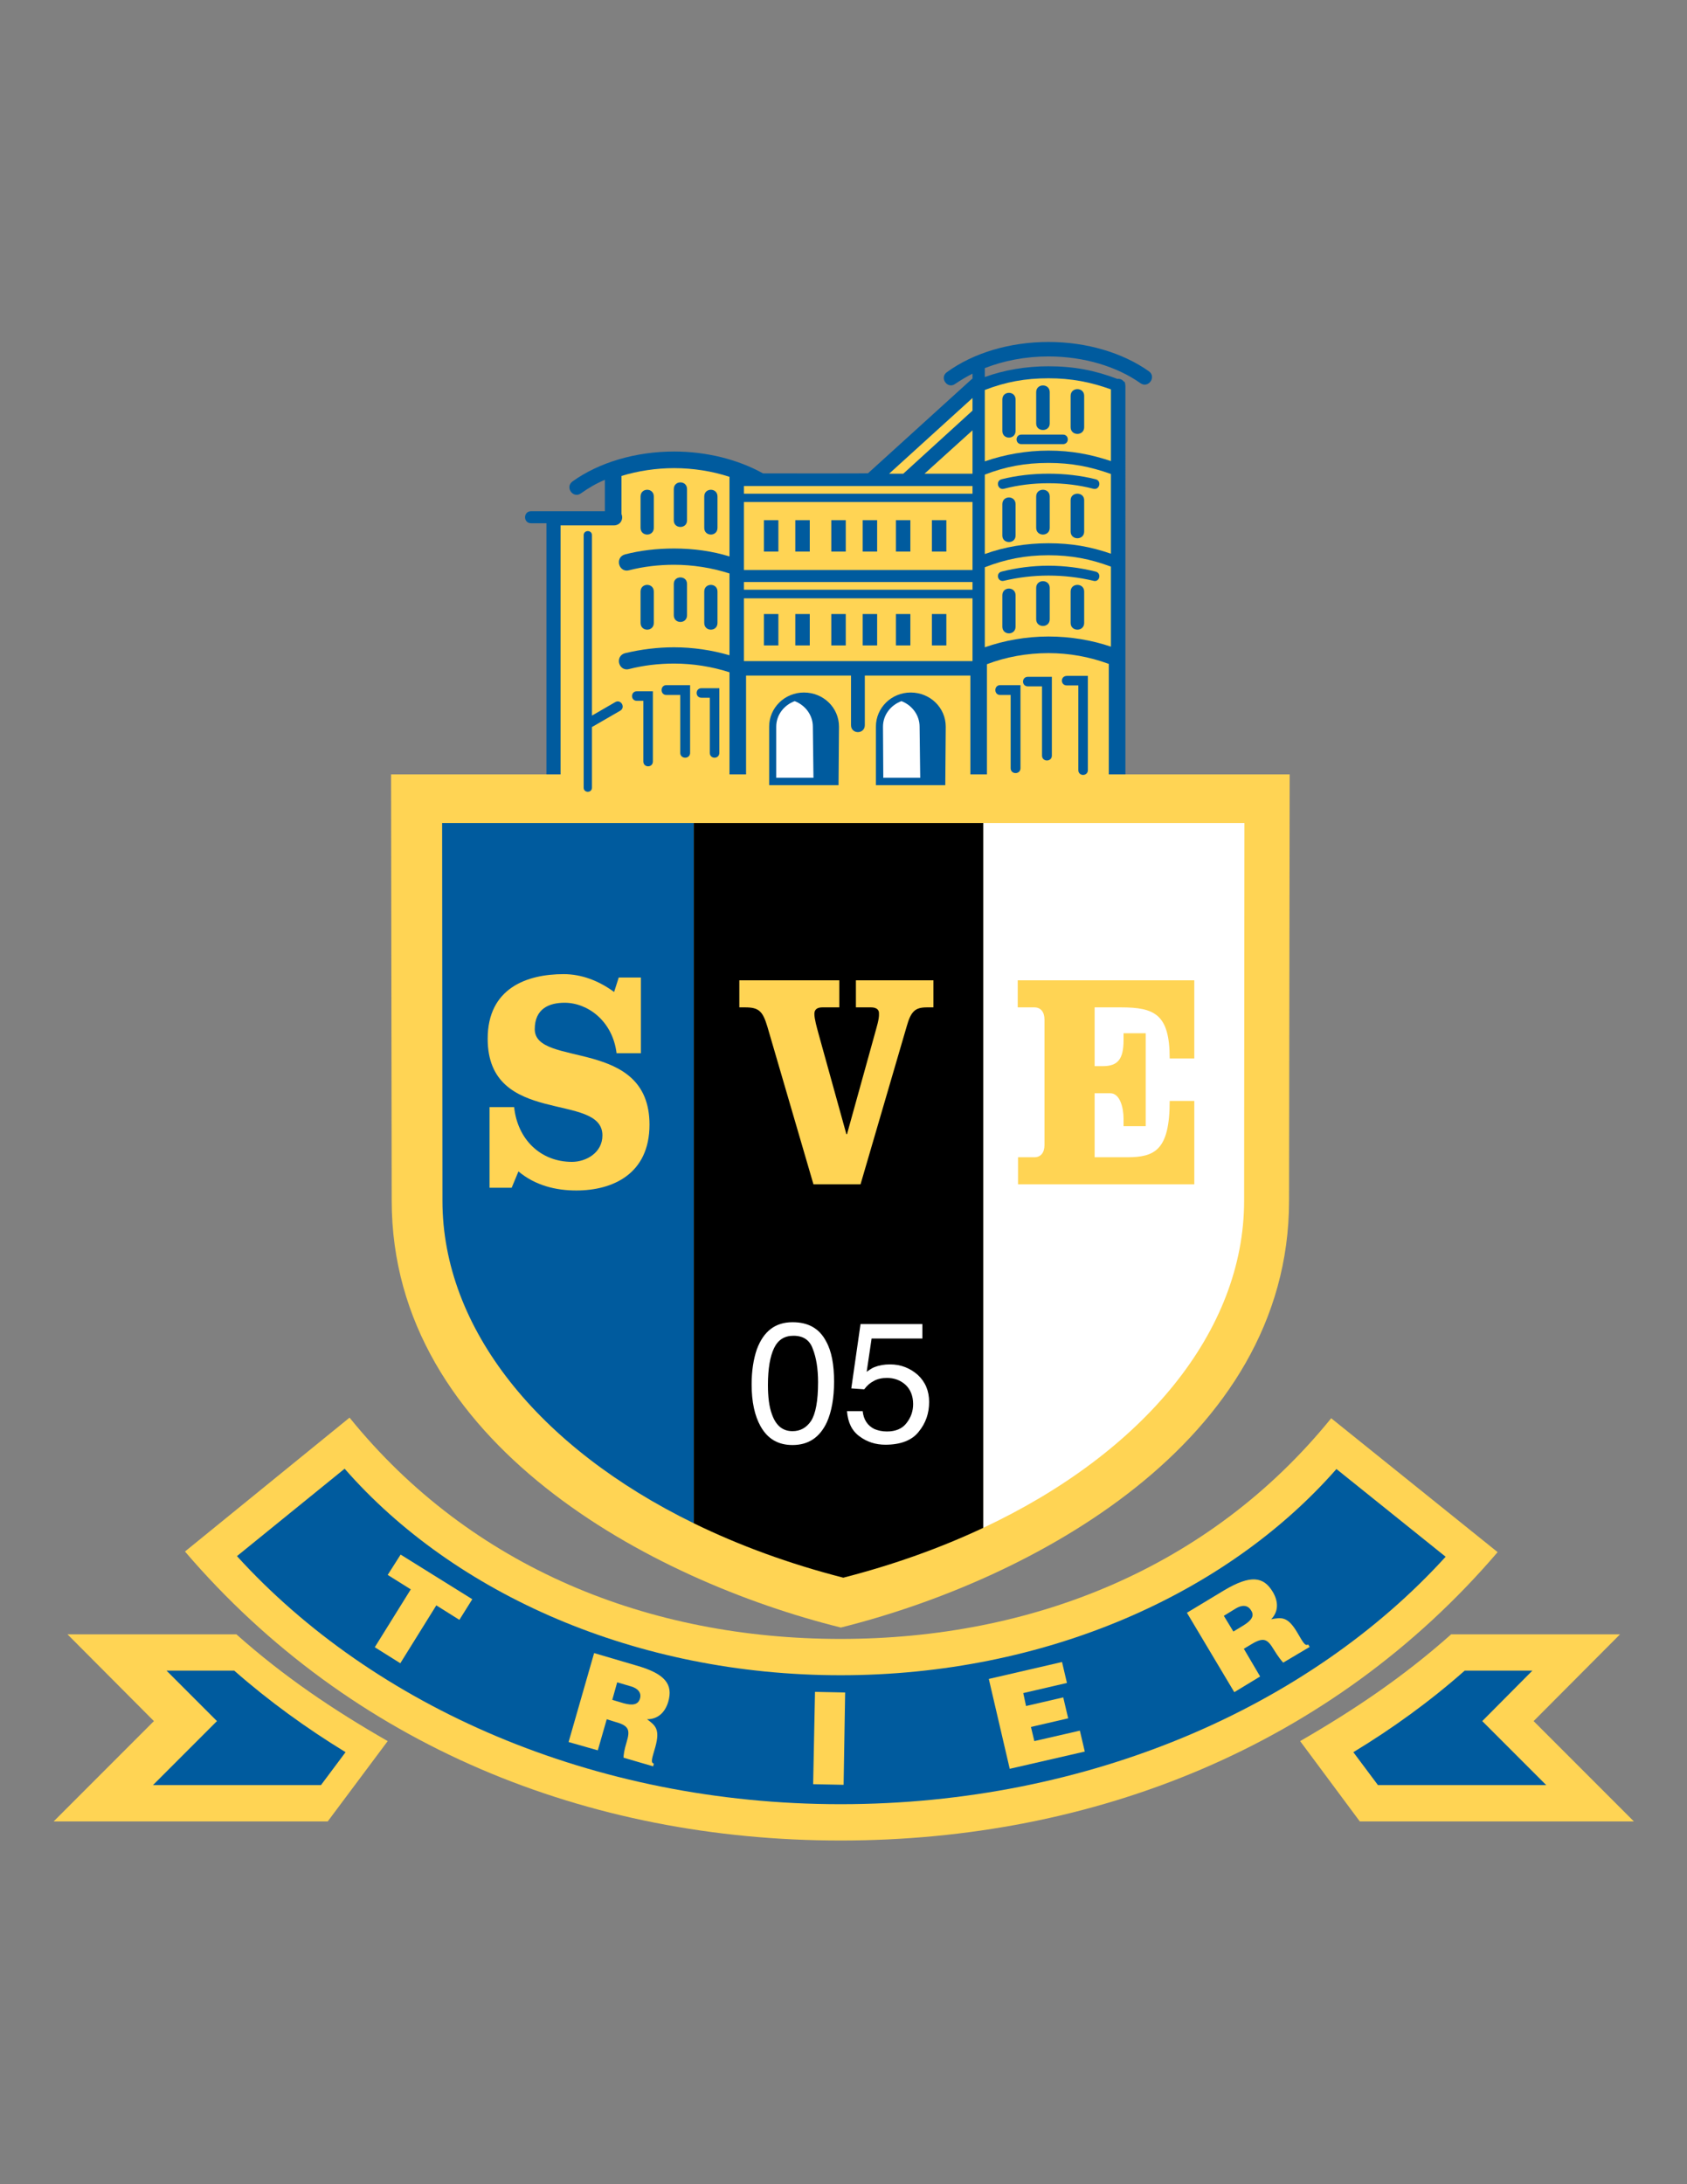 <?xml version="1.0" encoding="iso-8859-1"?>
<!-- Generator: Adobe Illustrator 24.0.1, SVG Export Plug-In . SVG Version: 6.00 Build 0)  -->
<svg version="1.1" id="Layer_1" xmlns="http://www.w3.org/2000/svg" xmlns:xlink="http://www.w3.org/1999/xlink" x="0px" y="0px"
	 viewBox="0 0 612 792" style="enable-background:new 0 0 612 792;" xml:space="preserve">
<rect x="0" y="0" width="612" height="792" fill="#808080" stroke="none"/>
<path style="fill:#005B9E;" d="M416.747,134.601c-9.488-6.696-22.545-10.603-36.383-10.603c-14.062,0-27.343,4.018-36.827,10.937
	c-2.903,2.009,0.224,6.361,3.012,4.241c2.01-1.339,4.018-2.566,6.252-3.683v1.786c-0.112,0.111-0.337,0.222-0.561,0.446
	l-37.341,33.881c-0.224,0.112-38.1,0.045-38.1,0.045c-9.04-5.022-20.423-7.923-32.253-7.923c-14.062,0-27.342,4.017-36.828,10.825
	c-2.902,2.121,0.223,6.361,3.014,4.353c2.678-1.897,5.468-3.571,8.705-4.91v11.383h-26.784c-2.902,0-2.902,4.352,0,4.352h5.579
	v95.865v0.396h210.032V139.958c0-0.446-0.112-0.893-0.225-1.451l-0.333-0.112c-0.56-0.781-1.453-1.115-2.346-1.004
	c-8.256-3.125-15.846-4.575-24.997-4.575c-8.146,0-16.069,1.339-23.102,3.905v-3.236c6.809-2.678,14.731-4.241,23.102-4.241
	c12.833,0,24.888,3.683,33.367,9.71C416.635,140.962,419.647,136.61,416.747,134.601z"/>
<path style="fill:#FFD454;" d="M402.243,280.797c0-7.405,0-39.097,0-40.061c-7.028-2.585-14.383-3.916-21.879-3.916
	c-7.782,0-15.48,1.403-22.326,4.023c0,0.845,0,27.989,0,39.954h-6.013c0-11.025,0-34.686,0-35.829c-1.461,0-36.832,0-38.293,0
	c0,1.424,0,17.973,0,17.973c0,1.663-1.261,2.533-2.505,2.533c-1.244,0-2.505-0.871-2.505-2.533c0,0,0-16.549,0-17.973
	c-1.461,0-36.608,0-38.068,0c0,1.143,0,24.804,0,35.829h-6.014c0-11.343,0-36.152,0-37.026c-6.352-2.053-13.28-3.156-20.094-3.156
	c-5.676,0-11.169,0.667-16.308,1.979c-1.047,0.294-2.064,0.056-2.79-0.654c-0.779-0.762-1.105-1.945-0.831-3.014
	c0.259-1.014,1.02-1.766,2.115-2.072c5.921-1.421,11.914-2.142,17.813-2.142c6.79,0,13.704,1.017,20.094,2.891
	c0-1.854,0-28.57,0-29.657c-6.352-2.053-13.28-3.156-20.094-3.156c-5.674,0-11.167,0.669-16.308,1.981
	c-1.842,0.516-3.203-0.633-3.595-2.034c-0.404-1.438,0.175-3.172,2.075-3.704c5.474-1.423,11.472-2.145,17.828-2.145
	c7.209,0,13.949,0.989,20.094,2.878c0-1.869,0-27.785,0-28.865c-6.244-2.052-13.17-3.154-20.094-3.154
	c-6.465,0-13.045,0.989-19.089,2.83c0,1.033,0,12.594,0,13.796c0.157,0.384,0.253,0.787,0.253,1.191
	c0,0.559-0.149,1.111-0.443,1.588c-0.531,0.86-1.477,1.353-2.594,1.353c0,0-17.88,0-19.313,0c0,1.3,0,70.03,0,90.291h-61.485
	l0.224,154.566c0,88.054,94.525,137.826,162.936,154.788c68.522-17.074,162.603-66.847,162.603-154.788l0.221-154.566H402.243z
	 M317.756,284.703v-21.205c0-6.919,5.691-12.387,12.612-12.387c7.029,0,12.721,5.468,12.721,12.387l-0.164,21.205H317.756
	L317.756,284.703z M279.032,284.703v-21.205c0-6.919,5.691-12.387,12.61-12.387c7.031,0,12.722,5.468,12.722,12.387l-0.164,21.205
	H279.032L279.032,284.703z"/>
<path style="fill:#FFD454;" d="M304.922,667.379c-91.847,0-177.556-34.372-237.819-104.792l59.706-48.546
	c44.193,54.574,108.698,80.239,178.113,80.239c69.302,0,133.809-25.557,178.002-80.016l60.374,48.547
	C483.037,633.231,396.77,667.379,304.922,667.379L304.922,667.379z"/>
<path style="fill:#FFD454;" d="M587.716,592.606h-61.267c-17.186,15.291-35.042,27.343-54.795,38.726l21.648,29.129h99.436
	l-36.383-36.382L587.716,592.606L587.716,592.606z"/>
<path style="fill:#FFD454;" d="M24.472,592.606H85.74c17.186,15.291,35.042,27.343,54.907,38.726l-21.762,29.129H19.45
	l36.382-36.382L24.472,592.606L24.472,592.606z"/>
<path style="fill:#005B9E;" d="M555.911,605.775l-18.191,18.304l23.214,23.213h-61.047l-8.928-11.942
	c14.174-8.592,27.788-18.412,40.4-29.574H555.911L555.911,605.775z"/>
<path style="fill:#005B9E;" d="M60.407,605.775l18.302,18.304l-23.213,23.213h60.934l8.929-11.942
	c-14.062-8.592-27.677-18.412-40.399-29.574H60.407L60.407,605.775z"/>
<path style="fill:#005B9E;" d="M304.922,654.21c90.173,0,170.08-35.378,219.516-89.725l-39.615-31.809
	c-39.844,45.423-105.688,74.772-179.901,74.772c-74.214,0-140.169-29.462-179.9-74.884l-39.059,31.696
	C135.402,618.611,214.861,654.21,304.922,654.21L304.922,654.21z"/>
<polygon style="fill:#FFD454;" points="140.647,571.07 149.017,576.313 135.96,597.296 145.223,603.1 158.28,582.117 
	166.65,587.363 171.337,579.886 145.334,563.704 140.647,571.07 "/>
<path style="fill:#FFD454;" d="M223.9,610.017l4.911,1.45c2.455,0.669,4.018,2.234,3.348,4.466c-0.67,2.23-2.678,2.566-5.915,1.674
	l-4.129-1.229L223.9,610.017L223.9,610.017z M223.343,624.415c4.91,1.338,5.246,3.012,4.017,7.142
	c-0.892,2.9-1.228,5.023-1.115,5.803l10.714,3.125l0.223-1.006c-1.227-0.333-0.67-1.786,0.558-6.024
	c1.786-6.476,0-7.813-3.013-10.044c4.017,0,6.583-2.567,7.7-6.361c1.786-6.251-1.004-10.156-11.718-13.169l-15.178-4.465
	l-9.263,32.253l10.602,3.013l3.236-11.271L223.343,624.415L223.343,624.415z"/>
<polygon style="fill:#FFD454;" points="306.039,647.181 306.597,613.701 295.66,613.477 294.99,646.956 306.039,647.181 "/>
<polygon style="fill:#FFD454;" points="393.533,635.126 391.747,627.539 375.229,631.332 374.004,626.198 387.506,623.073 
	385.72,615.484 372.218,618.611 371.213,613.922 387.06,610.241 385.274,602.651 358.713,608.791 366.303,641.377 393.533,635.126 
	"/>
<path style="fill:#FFD454;" d="M443.975,585.91l4.354-2.677c2.232-1.341,4.353-1.341,5.579,0.781
	c1.229,1.896,0.112,3.569-2.788,5.356l-3.684,2.234L443.975,585.91L443.975,585.91z M454.02,596.179
	c4.466-2.679,5.804-1.786,8.034,1.898c1.563,2.567,2.903,4.238,3.461,4.798l9.597-5.691l-0.558-0.893
	c-1.117,0.669-1.786-0.669-4.017-4.466c-3.461-5.803-5.691-5.355-9.376-4.686c2.791-2.902,2.567-6.584,0.56-9.933
	c-3.348-5.579-8.034-6.248-17.634-0.557l-13.502,8.146l17.186,28.793l9.372-5.691l-5.912-10.045L454.02,596.179L454.02,596.179z"/>
<path style="fill:none;" d="M159.62,435.363c0,59.93,58.255,114.392,145.415,136.709c87.161-22.317,145.08-76.779,145.08-136.709
	l0.224-136.934H159.507L159.62,435.363z"/>
<path style="fill:#FFD454;" d="M403.018,234.483v-29.016c-7.478-2.79-14.395-4.128-22.653-4.128c-8.482,0-15.624,1.45-23.102,4.352
	v29.017c7.032-2.455,14.955-3.906,23.102-3.906C388.398,230.8,396.101,232.139,403.018,234.483z"/>
<polygon style="fill:#FFD454;" points="352.801,171.764 352.801,156.028 335.39,171.764 "/>
<rect x="269.88" y="176.228" style="fill:#FFD454;" width="82.921" height="2.79"/>
<path style="fill:#FFD454;" d="M403.018,200.78v-28.904c-7.478-2.679-14.395-4.018-22.653-4.018c-8.482,0-15.624,1.339-23.102,4.241
	v28.793c7.032-2.567,14.955-3.906,23.102-3.906C388.623,196.986,395.652,198.213,403.018,200.78z"/>
<path style="fill:#FFD454;" d="M403.018,167.189v-26.003c-7.478-2.678-14.395-4.018-22.653-4.018c-8.482,0-15.624,1.34-23.102,4.242
	V167.3c7.032-2.456,14.955-3.906,23.102-3.906C388.623,163.394,395.652,164.733,403.018,167.189z"/>
<polygon style="fill:#FFD454;" points="352.801,148.886 352.801,144.311 322.554,171.764 327.689,171.764 "/>
<rect x="269.88" y="216.961" style="fill:#FFD454;" width="82.921" height="22.767"/>
<rect x="269.88" y="211.047" style="fill:#FFD454;" width="82.921" height="2.789"/>
<rect x="269.88" y="182.031" style="fill:#FFD454;" width="82.921" height="24.663"/>
<polygon style="fill:#005B9E;" points="417.188,133.964 417.188,133.965 417.193,133.968 "/>
<path style="fill:#005B9E;" d="M160.395,298.43l0.112,136.934c0,46.406,34.949,89.522,91.183,116.985V298.43H160.395z"/>
<path style="fill:#FFFFFF;" d="M356.706,298.43v255.566c58.249-27.367,94.63-71.288,94.63-118.633l0.112-136.934H356.706z"/>
<path d="M251.689,298.43v253.919c16.387,8.002,34.564,14.688,54.232,19.724c18.299-4.687,35.305-10.805,50.785-18.076V298.43
	H251.689z"/>
<path style="fill:#FFD454;" d="M378.914,415.165c0,2.788-1.341,4.462-3.685,4.462h-5.915v9.821h63.946v-30.243h-8.928
	c0,17.967-5.467,20.422-15.512,20.422h-11.716v-23.212h5.691c3.457,0,4.799,5.133,4.799,9.262v2.68h8.034v-33.704h-8.034v2.456
	c0,6.919-2.011,9.486-7.59,9.486h-2.9v-21.316h9.484c12.276,0,17.743,2.456,17.743,18.526h8.928v-28.346h-64.056v9.82h6.024
	c2.344,0,3.685,1.674,3.685,4.465V415.165L378.914,415.165z"/>
<path style="fill:#FFD454;" d="M268.206,355.458v9.82h2.121c4.91,0,6.361,1.34,8.035,6.92l16.74,57.25h17.075l16.741-57.25
	c1.561-5.58,3.124-6.92,7.365-6.92h2.343v-9.82h-28.124v9.82h5.468c1.898,0,3.016,0.781,2.903,2.344
	c0.112,1.897-0.893,4.91-1.45,7.03l-10.157,36.604h-0.222l-10.156-36.604c-0.559-2.12-1.451-5.133-1.451-7.03
	c0-1.563,1.004-2.344,2.902-2.344h6.138v-9.82H268.206L268.206,355.458z"/>
<path style="fill:#FFD454;" d="M232.495,354.453h-8.036l-1.674,5.246c-5.469-4.018-11.718-6.473-18.303-6.473
	c-13.28,0-27.565,5.022-27.565,23.436c0,32.028,41.627,19.083,41.627,35.042c0,6.361-6.027,9.597-11.049,9.597
	c-11.383,0-19.753-8.147-20.98-19.865h-8.928v29.241h8.035l2.455-5.915c6.138,5.134,13.616,6.917,20.981,6.917
	c13.28,0,26.561-6.024,26.561-23.883c0-31.804-41.626-20.532-41.626-34.594c0-7.478,5.246-9.598,10.825-9.598
	c8.371,0,17.41,6.585,18.86,18.302h8.817V354.453L232.495,354.453z"/>
<path style="fill:#FFFFFF;" d="M299.677,486.365c2.009,3.569,2.902,8.479,2.902,14.619c0,5.915-0.893,10.825-2.567,14.618
	c-2.566,5.58-6.696,8.371-12.499,8.371c-5.245,0-9.04-2.231-11.606-6.809c-2.121-3.793-3.236-8.815-3.236-15.176
	c0-4.91,0.669-9.152,1.897-12.725c2.455-6.584,6.697-9.82,12.946-9.82C293.205,479.444,297.222,481.676,299.677,486.365
	L299.677,486.365z M294.209,515.27c1.673-2.566,2.566-7.256,2.566-14.062c0-4.91-0.669-8.928-1.897-12.055
	c-1.116-3.236-3.46-4.799-7.03-4.799c-3.237,0-5.581,1.45-7.031,4.466c-1.451,3.012-2.232,7.478-2.232,13.39
	c0,4.354,0.447,7.926,1.451,10.605c1.451,4.13,3.906,6.137,7.477,6.137C290.303,518.951,292.535,517.726,294.209,515.27
	L294.209,515.27z"/>
<path style="fill:#FFFFFF;" d="M312.957,511.697c0.337,3.125,1.786,5.247,4.242,6.473c1.338,0.558,2.791,0.894,4.574,0.894
	c3.127,0,5.582-1.005,7.145-3.124c1.561-2.011,2.343-4.242,2.343-6.809c0-3.013-1.005-5.355-2.791-7.03
	c-1.898-1.674-4.13-2.455-6.696-2.455c-1.783,0-3.458,0.333-4.799,1.114c-1.338,0.669-2.455,1.674-3.46,3.016l-4.686-0.336
	l3.349-23.326h22.433v5.246h-18.416l-1.786,12.053c1.006-0.67,1.898-1.339,2.792-1.675c1.674-0.669,3.572-1.002,5.691-1.002
	c3.905,0,7.253,1.338,10.044,3.793c2.788,2.567,4.13,5.916,4.13,9.821c0,4.129-1.229,7.701-3.797,10.825
	c-2.455,3.125-6.584,4.687-12.052,4.687c-3.572,0-6.696-1.005-9.375-3.012c-2.789-2.011-4.24-5.023-4.575-9.152H312.957
	L312.957,511.697z"/>
<path style="fill:#005B9E;" d="M363.402,207.252c5.355-1.338,11.047-2.12,16.962-2.12c5.915,0,11.719,0.781,17.074,2.12
	c2.343,0.559,1.45,4.018-0.781,3.349c-5.134-1.228-10.602-1.897-16.293-1.897c-5.579,0-11.05,0.669-16.181,1.897
	C361.949,211.159,361.056,207.811,363.402,207.252L363.402,207.252z"/>
<path style="fill:#005B9E;" d="M363.402,173.773c5.355-1.34,11.047-2.009,16.962-2.009c5.915,0,11.719,0.669,17.074,2.009
	c2.343,0.558,1.45,4.017-0.781,3.46c-5.134-1.339-10.602-2.009-16.293-2.009c-5.579,0-11.05,0.67-16.181,2.009
	C361.949,177.79,361.056,174.331,363.402,173.773L363.402,173.773z"/>
<path style="fill:#005B9E;" d="M370.544,157.591h15.066c2.344,0,2.344,3.46,0,3.46h-15.066
	C368.2,161.05,368.2,157.591,370.544,157.591L370.544,157.591z"/>
<path style="fill:#005B9E;" d="M366.639,278.565v-26.561h-3.797c-2.343,0-2.343-3.571,0-3.571h7.366v30.132
	C370.208,280.909,366.639,280.909,366.639,278.565L366.639,278.565z"/>
<path style="fill:#005B9E;" d="M378.021,273.989V248.88h-5.135c-2.343,0-2.343-3.46,0-3.46h8.704v28.57
	C381.591,276.333,378.021,276.333,378.021,273.989L378.021,273.989z"/>
<path style="fill:#005B9E;" d="M391.19,279.235v-30.691h-4.13c-2.455,0-2.455-3.459,0-3.459h7.59v34.15
	C394.65,281.578,391.19,281.578,391.19,279.235L391.19,279.235z"/>
<path style="fill:#005B9E;" d="M363.623,227.229v-11.383c0-3.237,4.799-3.237,4.799,0v11.383
	C368.422,230.466,363.623,230.466,363.623,227.229L363.623,227.229z"/>
<path style="fill:#005B9E;" d="M375.899,224.55v-11.383c0-3.236,4.91-3.236,4.91,0v11.383
	C380.81,227.787,375.899,227.787,375.899,224.55L375.899,224.55z"/>
<path style="fill:#005B9E;" d="M388.398,225.89v-11.384c0-3.236,4.911-3.236,4.911,0v11.384
	C393.31,229.127,388.398,229.127,388.398,225.89L388.398,225.89z"/>
<path style="fill:#005B9E;" d="M363.623,194.195v-11.383c0-3.236,4.799-3.236,4.799,0v11.383
	C368.422,197.32,363.623,197.32,363.623,194.195L363.623,194.195z"/>
<path style="fill:#005B9E;" d="M375.899,191.406v-11.384c0-3.236,4.91-3.236,4.91,0v11.384
	C380.81,194.642,375.899,194.642,375.899,191.406L375.899,191.406z"/>
<path style="fill:#005B9E;" d="M388.398,192.745v-11.383c0-3.125,4.911-3.125,4.911,0v11.383
	C393.31,195.981,388.398,195.981,388.398,192.745L388.398,192.745z"/>
<path style="fill:#005B9E;" d="M363.623,156.252v-11.383c0-3.237,4.799-3.237,4.799,0v11.383
	C368.422,159.488,363.623,159.488,363.623,156.252L363.623,156.252z"/>
<path style="fill:#005B9E;" d="M375.899,153.573V142.19c0-3.236,4.91-3.236,4.91,0v11.383
	C380.81,156.698,375.899,156.698,375.899,153.573L375.899,153.573z"/>
<path style="fill:#005B9E;" d="M388.398,154.913v-11.384c0-3.236,4.911-3.236,4.911,0v11.384
	C393.31,158.148,388.398,158.148,388.398,154.913L388.398,154.913z"/>
<path style="fill:#005B9E;" d="M233.387,276.11v-21.985h-2.343c-2.344,0-2.344-3.46,0-3.46h5.803v25.445
	C236.846,278.454,233.387,278.454,233.387,276.11L233.387,276.11z"/>
<path style="fill:#005B9E;" d="M246.779,272.985v-20.981h-5.022c-2.343,0-2.343-3.571,0-3.571h8.593v24.552
	C250.35,275.329,246.779,275.329,246.779,272.985L246.779,272.985z"/>
<path style="fill:#005B9E;" d="M257.493,272.985v-19.976h-3.014c-2.343,0-2.343-3.46,0-3.46h6.473v23.436
	C260.952,275.329,257.493,275.329,257.493,272.985L257.493,272.985z"/>
<path style="fill:#005B9E;" d="M232.382,225.89v-11.384c0-3.236,4.799-3.236,4.799,0v11.384
	C237.182,229.127,232.382,229.127,232.382,225.89L232.382,225.89z"/>
<path style="fill:#005B9E;" d="M244.435,223.1v-11.383c0-3.125,4.799-3.125,4.799,0V223.1
	C249.234,226.336,244.435,226.336,244.435,223.1L244.435,223.1z"/>
<path style="fill:#005B9E;" d="M255.483,225.89v-11.384c0-3.236,4.799-3.236,4.799,0v11.384
	C260.282,229.127,255.483,229.127,255.483,225.89L255.483,225.89z"/>
<path style="fill:#005B9E;" d="M232.382,191.406v-11.384c0-3.236,4.799-3.236,4.799,0v11.384
	C237.182,194.642,232.382,194.642,232.382,191.406L232.382,191.406z"/>
<path style="fill:#005B9E;" d="M244.435,188.727v-11.383c0-3.236,4.799-3.236,4.799,0v11.383
	C249.234,191.852,244.435,191.852,244.435,188.727L244.435,188.727z"/>
<path style="fill:#005B9E;" d="M255.483,191.406v-11.384c0-3.236,4.799-3.236,4.799,0v11.384
	C260.282,194.642,255.483,194.642,255.483,191.406L255.483,191.406z"/>
<polygon style="fill:#005B9E;" points="277.134,188.616 282.379,188.616 282.379,199.999 277.134,199.999 277.134,188.616 "/>
<polygon style="fill:#005B9E;" points="288.517,188.616 293.763,188.616 293.763,199.999 288.517,199.999 288.517,188.616 "/>
<polygon style="fill:#005B9E;" points="301.575,188.616 306.819,188.616 306.819,199.999 301.575,199.999 301.575,188.616 "/>
<polygon style="fill:#005B9E;" points="312.957,188.616 318.204,188.616 318.204,199.999 312.957,199.999 312.957,188.616 "/>
<polygon style="fill:#005B9E;" points="325.01,188.616 330.256,188.616 330.256,199.999 325.01,199.999 325.01,188.616 "/>
<polygon style="fill:#005B9E;" points="338.066,188.616 343.313,188.616 343.313,199.999 338.066,199.999 338.066,188.616 "/>
<polygon style="fill:#005B9E;" points="277.134,222.654 282.379,222.654 282.379,234.037 277.134,234.037 277.134,222.654 "/>
<polygon style="fill:#005B9E;" points="288.517,222.654 293.763,222.654 293.763,234.037 288.517,234.037 288.517,222.654 "/>
<polygon style="fill:#005B9E;" points="301.575,222.654 306.819,222.654 306.819,234.037 301.575,234.037 301.575,222.654 "/>
<polygon style="fill:#005B9E;" points="312.957,222.654 318.204,222.654 318.204,234.037 312.957,234.037 312.957,222.654 "/>
<polygon style="fill:#005B9E;" points="325.01,222.654 330.256,222.654 330.256,234.037 325.01,234.037 325.01,222.654 "/>
<polygon style="fill:#005B9E;" points="338.066,222.654 343.313,222.654 343.313,234.037 338.066,234.037 338.066,222.654 "/>
<path style="fill:#005B9E;" d="M211.737,285.596v-91.512c0-2.009,3.013-2.009,3.013,0v65.397l8.482-4.91
	c2.009-1.116,3.794,1.897,1.786,3.125l-10.044,5.802l-0.224,0.112v21.985C214.749,287.605,211.737,287.605,211.737,285.596
	L211.737,285.596z"/>
<path style="fill:#FFFFFF;" d="M320.435,282.024h13.393l-0.225-18.526c0-4.24-2.791-7.812-6.584-9.262
	c-3.905,1.45-6.696,5.022-6.696,9.262L320.435,282.024L320.435,282.024z"/>
<path style="fill:#FFFFFF;" d="M281.598,282.024h13.504l-0.223-18.526c0-4.24-2.79-7.812-6.585-9.262
	c-3.905,1.45-6.696,5.022-6.696,9.262V282.024L281.598,282.024z"/>
</svg>
